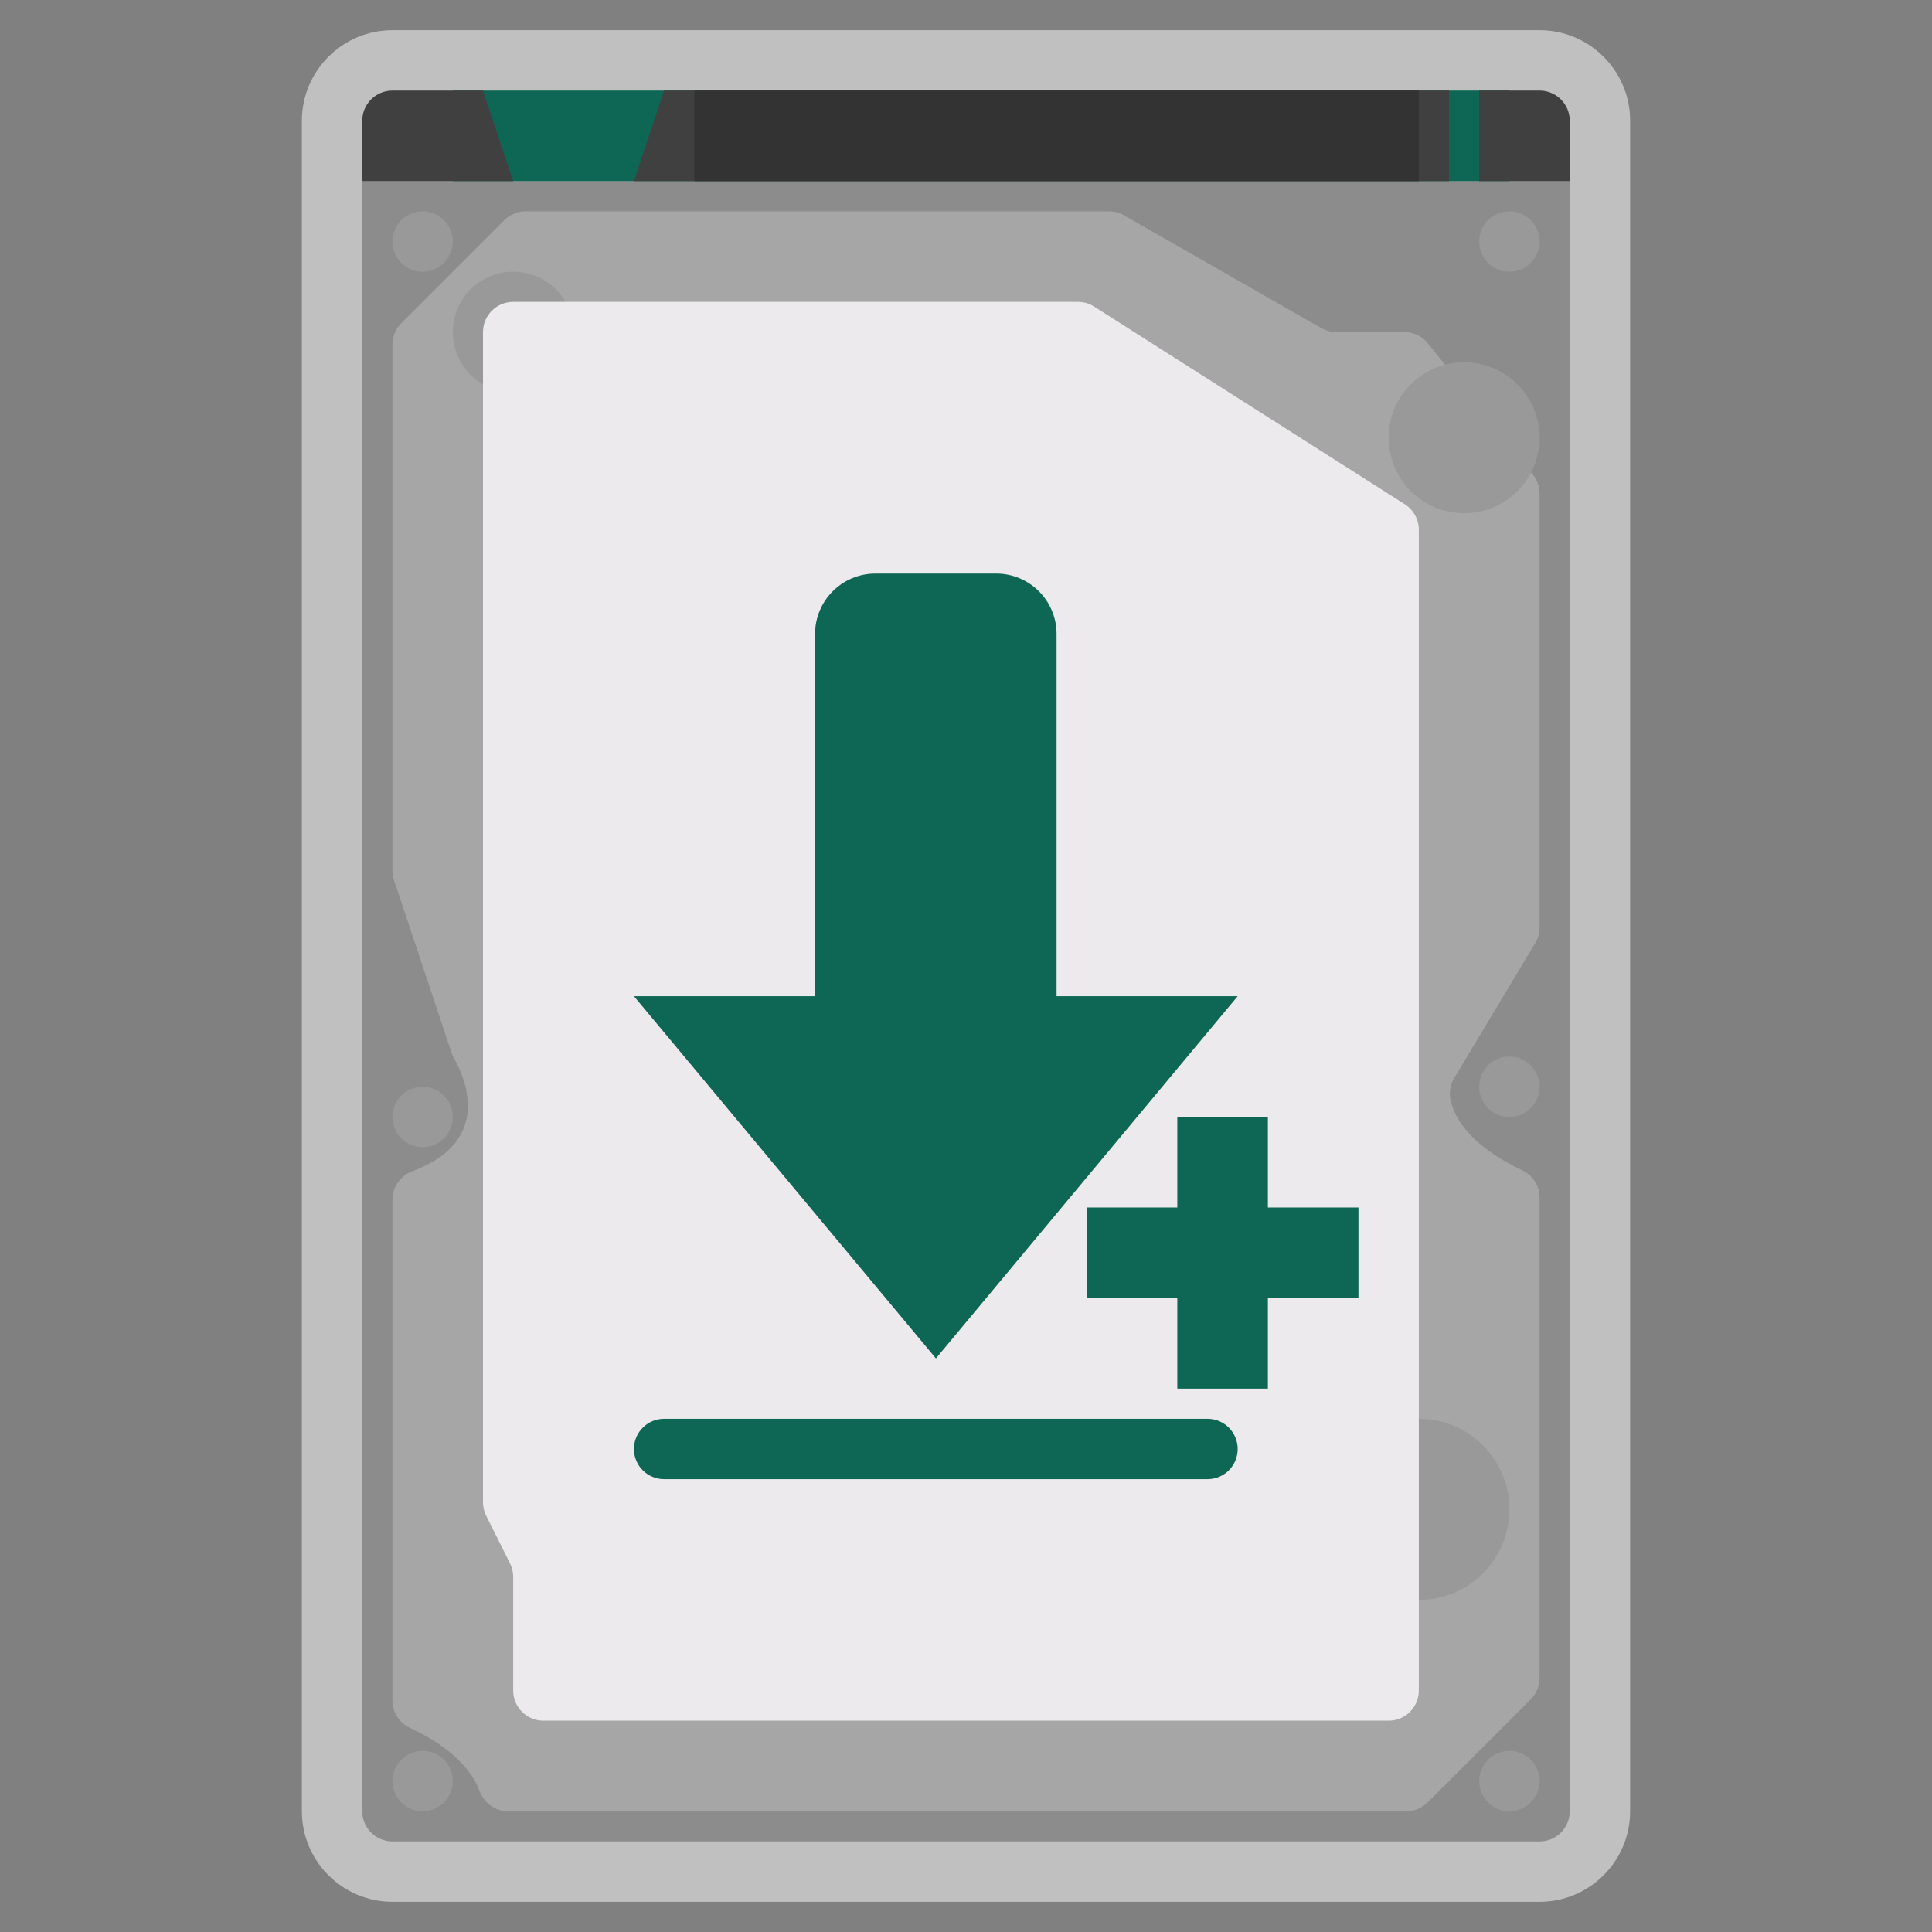 <?xml version="1.0" encoding="UTF-8" standalone="no"?>
<svg
   xmlns:dc="http://purl.org/dc/elements/1.1/"
   xmlns:cc="http://creativecommons.org/ns#"
   xmlns:rdf="http://www.w3.org/1999/02/22-rdf-syntax-ns#"
   xmlns:svg="http://www.w3.org/2000/svg"
   xmlns="http://www.w3.org/2000/svg"
   viewBox="0 0 320 320"
   height="320"
   width="320"
   xml:space="preserve"
   version="1.1"
   id="svg2"><rect x="0" y="0" width="320" height="320" fill="#808080" stroke="none"/><defs
     id="defs6"><clipPath
       id="clipPath16"
       clipPathUnits="userSpaceOnUse"><path
         id="path18"
         d="M 0,256 256,256 256,0 0,0 0,256 Z" /></clipPath><clipPath
       id="clipPath24"
       clipPathUnits="userSpaceOnUse"><path
         id="path26"
         d="M 40,252 216,252 216,4 40,4 40,252 Z" /></clipPath></defs><g
     transform="matrix(1.25,0,0,-1.25,0,320)"
     id="g10"><g
       id="g12"><g
         clip-path="url(#clipPath16)"
         id="g14"><g
           id="g20"><g
             id="g22" /><g
             id="g28"><g
               style="opacity:0.5"
               id="g30"
               clip-path="url(#clipPath24)"><g
                 id="g32"
                 transform="translate(204,252)"><path
                   id="path34"
                   style="fill:#ffffff;fill-opacity:1;fill-rule:nonzero;stroke:none"
                   d="m 0,0 -4,0 -4,0 -4,0 -4,0 -96,0 -4,0 -24,0 -4,0 -8,0 c -6.617,0 -12,-5.383 -12,-12 l 0,-8 0,-216 c 0,-6.617 5.383,-12 12,-12 l 152,0 c 6.617,0 12,5.383 12,12 l 0,216 0,8 C 12,-5.383 6.617,0 0,0" /></g></g></g></g><g
           transform="translate(204,12)"
           id="g36"><path
             id="path38"
             style="fill:#8c8c8c;fill-opacity:1;fill-rule:nonzero;stroke:none"
             d="m 0,0 -152,0 c -2.209,0 -4,1.791 -4,4 l 0,216 L 4,220 4,4 C 4,1.791 2.209,0 0,0" /></g><path
           id="path40"
           style="fill:#0e6654;fill-opacity:1;fill-rule:nonzero;stroke:none"
           d="m 200,232 -140,0 0,12 140,0 0,-12 z" /><g
           transform="translate(68,232)"
           id="g42"><path
             id="path44"
             style="fill:#404040;fill-opacity:1;fill-rule:nonzero;stroke:none"
             d="m 0,0 -20,0 0,8 c 0,2.209 1.791,4 4,4 L -4,12 0,0 Z" /></g><g
           transform="translate(192,232)"
           id="g46"><path
             id="path48"
             style="fill:#404040;fill-opacity:1;fill-rule:nonzero;stroke:none"
             d="m 0,0 -108,0 4,12 L 0,12 0,0 Z" /></g><g
           transform="translate(208,232)"
           id="g50"><path
             id="path52"
             style="fill:#404040;fill-opacity:1;fill-rule:nonzero;stroke:none"
             d="m 0,0 -12,0 0,12 8,0 c 2.209,0 4,-1.791 4,-4 L 0,0 Z" /></g><path
           id="path54"
           style="fill:#333333;fill-opacity:1;fill-rule:nonzero;stroke:none"
           d="m 188,232 -96,0 0,12 96,0 0,-12 z" /><g
           transform="translate(60,224)"
           id="g56"><path
             id="path58"
             style="fill:#999999;fill-opacity:1;fill-rule:nonzero;stroke:none"
             d="m 0,0 c 0,-2.209 -1.791,-4 -4,-4 -2.209,0 -4,1.791 -4,4 0,2.209 1.791,4 4,4 2.209,0 4,-1.791 4,-4" /></g><g
           transform="translate(60,108)"
           id="g60"><path
             id="path62"
             style="fill:#999999;fill-opacity:1;fill-rule:nonzero;stroke:none"
             d="m 0,0 c 0,-2.209 -1.791,-4 -4,-4 -2.209,0 -4,1.791 -4,4 0,2.209 1.791,4 4,4 2.209,0 4,-1.791 4,-4" /></g><g
           transform="translate(60,20)"
           id="g64"><path
             id="path66"
             style="fill:#999999;fill-opacity:1;fill-rule:nonzero;stroke:none"
             d="m 0,0 c 0,-2.209 -1.791,-4 -4,-4 -2.209,0 -4,1.791 -4,4 0,2.209 1.791,4 4,4 2.209,0 4,-1.791 4,-4" /></g><g
           transform="translate(204,224)"
           id="g68"><path
             id="path70"
             style="fill:#999999;fill-opacity:1;fill-rule:nonzero;stroke:none"
             d="m 0,0 c 0,-2.209 -1.791,-4 -4,-4 -2.209,0 -4,1.791 -4,4 0,2.209 1.791,4 4,4 2.209,0 4,-1.791 4,-4" /></g><g
           transform="translate(204,112)"
           id="g72"><path
             id="path74"
             style="fill:#999999;fill-opacity:1;fill-rule:nonzero;stroke:none"
             d="m 0,0 c 0,-2.209 -1.791,-4 -4,-4 -2.209,0 -4,1.791 -4,4 0,2.209 1.791,4 4,4 2.209,0 4,-1.791 4,-4" /></g><g
           transform="translate(204,20)"
           id="g76"><path
             id="path78"
             style="fill:#999999;fill-opacity:1;fill-rule:nonzero;stroke:none"
             d="m 0,0 c 0,-2.209 -1.791,-4 -4,-4 -2.209,0 -4,1.791 -4,4 0,2.209 1.791,4 4,4 2.209,0 4,-1.791 4,-4" /></g><g
           transform="translate(52,210.343)"
           id="g80"><path
             id="path82"
             style="fill:#a6a6a6;fill-opacity:1;fill-rule:nonzero;stroke:none"
             d="m 0,0 0,-69.694 c 0,-0.43 0.069,-0.857 0.205,-1.265 l 7.652,-22.955 c 0.087,-0.261 0.198,-0.507 0.337,-0.746 1.049,-1.793 5.586,-10.732 -5.519,-14.864 C 1.083,-110.116 0,-111.599 0,-113.296 l 0,-66.371 c 0,-1.565 0.912,-2.974 2.331,-3.633 2.896,-1.346 7.642,-4.109 9.175,-8.288 0.595,-1.623 2.07,-2.755 3.799,-2.755 l 119.038,0 c 1.061,0 2.079,0.422 2.829,1.172 l 13.656,13.656 c 0.75,0.75 1.172,1.767 1.172,2.829 l 0,63.666 c 0,1.565 -0.912,2.975 -2.331,3.634 -3.105,1.442 -8.336,4.513 -9.454,9.215 -0.241,1.011 -0.064,2.081 0.472,2.972 l 10.743,17.906 c 0.373,0.621 0.57,1.333 0.57,2.058 l 0,57.488 c 0,0.909 -0.31,1.79 -0.877,2.499 L 137.201,0.156 c -0.76,0.948 -1.908,1.501 -3.124,1.501 l -9.014,0 c -0.697,0 -1.381,0.181 -1.985,0.527 L 96.922,17.13 c -0.604,0.345 -1.288,0.527 -1.984,0.527 l -77.281,0 c -1.061,0 -2.078,-0.422 -2.828,-1.172 L 1.171,2.828 C 0.421,2.078 0,1.061 0,0" /></g><g
           transform="translate(204,198)"
           id="g84"><path
             id="path86"
             style="fill:#999999;fill-opacity:1;fill-rule:nonzero;stroke:none"
             d="m 0,0 c 0,-5.523 -4.478,-10 -10,-10 -5.522,0 -10,4.477 -10,10 0,5.523 4.478,10 10,10 C -4.478,10 0,5.523 0,0" /></g><g
           transform="translate(200,56)"
           id="g88"><path
             id="path90"
             style="fill:#999999;fill-opacity:1;fill-rule:nonzero;stroke:none"
             d="m 0,0 c 0,-6.627 -5.373,-12 -12,-12 -6.627,0 -12,5.373 -12,12 0,6.627 5.373,12 12,12 C -5.373,12 0,6.627 0,0" /></g><g
           transform="translate(76,212)"
           id="g92"><path
             id="path94"
             style="fill:#999999;fill-opacity:1;fill-rule:nonzero;stroke:none"
             d="m 0,0 c 0,-4.418 -3.582,-8 -8,-8 -4.418,0 -8,3.582 -8,8 0,4.418 3.582,8 8,8 4.418,0 8,-3.582 8,-8" /></g><g
           transform="translate(142.835,216)"
           id="g96"><path
             id="path98"
             style="fill:#eceaed;fill-opacity:1;fill-rule:nonzero;stroke:none"
             d="m 0,0 -74.835,0 c -2.209,0 -4,-1.791 -4,-4 l 0,-155.056 c 0,-0.621 0.145,-1.233 0.422,-1.789 l 3.156,-6.31 c 0.278,-0.556 0.422,-1.168 0.422,-1.789 l 0,-15.056 c 0,-2.209 1.791,-4 4,-4 l 112,0 c 2.209,0 4,1.791 4,4 l 0,153.804 c 0,1.368 -0.698,2.641 -1.852,3.375 L 2.147,-0.625 C 1.506,-0.217 0.761,0 0,0" /></g><g
           transform="translate(124.016,76)"
           id="g100"><path
             id="path102"
             style="fill:#0e6654;fill-opacity:1;fill-rule:nonzero;stroke:none"
             d="m 0,0 39.984,48 -24,0 0,48 c 0,4.418 -3.582,8 -8,8 l -16,0 c -4.419,0 -8,-3.582 -8,-8 l 0,-48 -24,0 L 0,0 Z" /></g><g
           transform="translate(88,60)"
           id="g104"><path
             id="path106"
             style="fill:#0e6654;fill-opacity:1;fill-rule:nonzero;stroke:none"
             d="m 0,0 72,0 c 2.209,0 4,1.791 4,4 0,2.209 -1.791,4 -4,4 L 0,8 C -2.209,8 -4,6.209 -4,4 -4,1.791 -2.209,0 0,0" /></g><g
           transform="translate(180,96)"
           id="g108"><path
             id="path110"
             style="fill:#0e6654;fill-opacity:1;fill-rule:nonzero;stroke:none"
             d="m 0,0 -12,0 0,12 -12,0 0,-12 -12,0 0,-12 12,0 0,-12 12,0 0,12 12,0 0,12 z" /></g></g></g></g></svg>